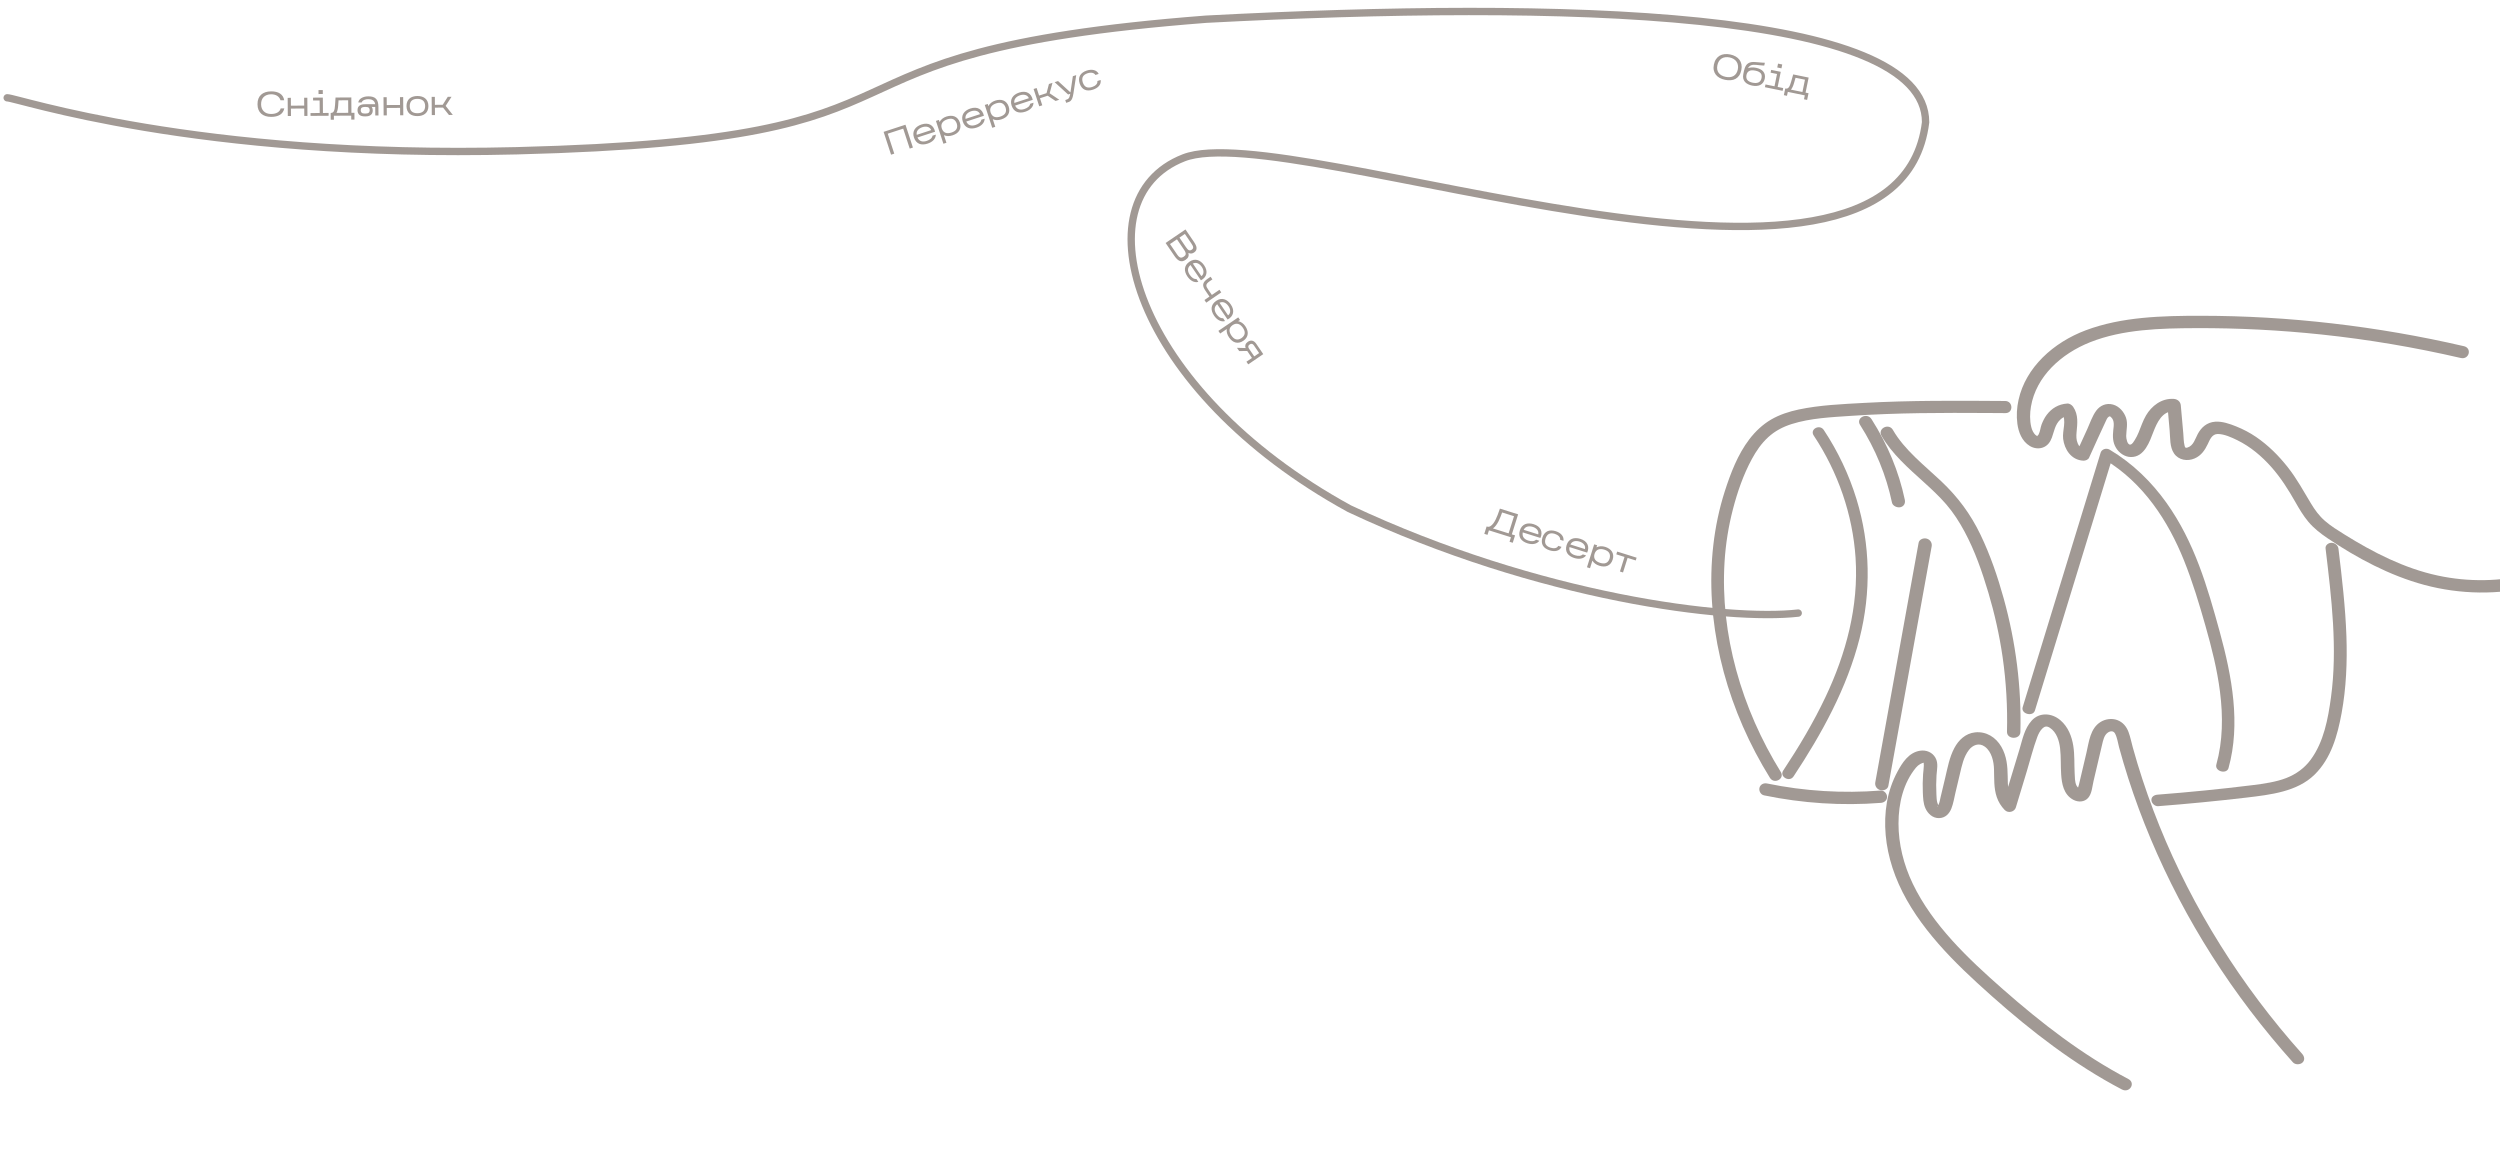 <svg width="348" height="162" viewBox="0 0 348 162" fill="none" xmlns="http://www.w3.org/2000/svg">
<path d="M342.973 48.188C336.933 46.787 330.827 45.732 324.694 45.023C318.56 44.314 312.513 43.961 306.434 43.956C300.97 43.951 295.351 44.094 290.334 45.977C285.848 47.663 281.972 51.137 280.979 55.671C280.742 56.748 280.669 57.88 280.819 58.993C280.97 60.106 281.422 61.408 282.568 62.092C283.111 62.415 283.766 62.504 284.34 62.305C285.02 62.072 285.392 61.538 285.619 60.922C285.95 60.023 286.049 59.103 286.8 58.405C287.072 58.151 287.421 57.933 287.826 57.903L286.998 57.449C287.738 58.54 287.041 59.932 287.19 61.097C287.368 62.522 288.285 64.044 290.008 64.127C290.305 64.141 290.677 63.982 290.795 63.725C291.561 62.052 292.297 60.363 293.091 58.702C293.196 58.48 293.316 58.138 293.546 58.003C293.689 57.916 293.733 57.959 293.853 58.067C294.383 58.542 294.228 59.305 294.166 59.886C294.08 60.739 294.072 61.564 294.559 62.359C294.983 63.049 295.756 63.609 296.618 63.62C298.535 63.65 299.254 61.395 299.769 60.074C300.232 58.893 300.989 57.14 302.669 57.254L301.7 56.367C301.805 57.566 301.913 58.767 302.018 59.966C302.106 60.959 302.01 62.212 302.621 63.112C303.268 64.069 304.507 64.245 305.496 63.814C306.419 63.411 306.919 62.654 307.319 61.821C307.598 61.244 307.892 60.413 308.711 60.412C309.607 60.412 310.64 60.888 311.434 61.277C313.285 62.187 314.837 63.513 316.166 65.007C317.495 66.502 318.555 68.191 319.521 69.896C320.061 70.847 320.614 71.788 321.334 72.645C322.093 73.543 323.026 74.271 324.017 74.937C328.094 77.681 332.648 80.121 337.453 81.415C342.492 82.77 347.832 82.829 352.733 81.6C353.87 81.316 353.33 79.636 352.188 79.922C348.062 80.958 343.615 81.043 339.323 80.114C334.654 79.105 330.376 76.907 326.37 74.412C325.425 73.823 324.468 73.237 323.636 72.512C322.804 71.788 322.222 70.97 321.686 70.08C320.652 68.366 319.72 66.635 318.457 65.035C317.195 63.435 315.755 61.991 314.035 60.817C313.178 60.234 312.263 59.755 311.293 59.364C310.38 58.995 309.345 58.632 308.361 58.7C307.191 58.784 306.416 59.5 305.924 60.418C305.576 61.068 305.34 62.035 304.504 62.296C304.373 62.337 304.272 62.348 304.228 62.311C304.138 62.237 304.109 62.109 304.086 62.003C303.952 61.468 303.965 60.895 303.916 60.351C303.798 59.039 303.684 57.724 303.566 56.412C303.524 55.93 303.125 55.562 302.597 55.526C300.866 55.409 299.483 56.534 298.726 57.827C298.286 58.576 298.026 59.409 297.695 60.202C297.54 60.572 297.364 60.934 297.148 61.27C297.024 61.462 296.819 61.844 296.551 61.887C296.116 61.958 295.96 60.999 295.966 60.693C295.979 59.834 296.232 58.981 295.931 58.12C295.658 57.342 295.012 56.559 294.129 56.315C293.17 56.051 292.319 56.463 291.803 57.158C291.24 57.912 290.938 58.879 290.551 59.723C290.082 60.746 289.612 61.772 289.147 62.797L289.933 62.395C289.622 62.38 289.395 62.115 289.23 61.745C289.002 61.229 289.011 60.701 289.058 60.174C289.169 58.97 289.346 57.75 288.583 56.627C288.414 56.379 288.081 56.146 287.755 56.172C286.528 56.262 285.6 56.833 284.914 57.733C284.601 58.142 284.381 58.6 284.195 59.072C284.025 59.517 283.998 60.054 283.776 60.474C283.718 60.578 283.649 60.633 283.572 60.689C283.615 60.659 283.741 60.789 283.529 60.674C283.639 60.733 283.409 60.598 283.468 60.64C283.07 60.374 282.85 59.857 282.752 59.441C282.528 58.52 282.554 57.506 282.708 56.601C283.423 52.4 286.907 49.239 290.964 47.629C295.503 45.83 300.722 45.696 305.698 45.676C311.508 45.653 317.34 45.95 323.155 46.564C329.661 47.252 336.137 48.349 342.537 49.832C343.713 50.103 344.149 48.456 342.966 48.183L342.973 48.188Z" fill="#A19994"/>
<path d="M320.475 146.715C316.22 141.96 312.407 136.882 309.079 131.562C305.75 126.242 302.903 120.687 300.594 114.966C299.441 112.106 298.419 109.208 297.533 106.284C297.309 105.54 297.094 104.795 296.887 104.048C296.69 103.34 296.554 102.606 296.295 101.908C296.021 101.165 295.523 100.522 294.704 100.225C293.945 99.952 293.058 100.096 292.424 100.483C290.945 101.376 290.782 103.29 290.433 104.781C290.227 105.661 290.022 106.542 289.813 107.417C289.718 107.829 289.618 108.24 289.523 108.652C289.477 108.845 289.434 109.038 289.388 109.23C289.339 109.433 289.216 109.696 289.225 109.903C289.229 110.021 289.243 109.922 289.374 109.867C289.533 109.797 289.508 109.953 289.428 109.825C289.36 109.711 289.126 109.519 289.039 109.329C288.802 108.818 288.82 108.165 288.792 107.631C288.725 106.361 288.804 105.085 288.601 103.813C288.398 102.541 287.899 101.183 286.801 100.251C285.561 99.195 283.853 99.155 282.82 100.298C281.786 101.441 281.535 102.914 281.122 104.277C280.604 105.983 280.089 107.691 279.572 109.393C279.319 110.232 279.065 111.074 278.808 111.912L280.36 111.576C279.454 110.626 279.489 109.233 279.472 108.089C279.45 106.662 279.35 105.277 278.589 103.953C277.827 102.629 276.488 101.786 274.944 101.944C273.583 102.081 272.624 103.043 272.055 104.109C271.358 105.409 271.104 106.877 270.766 108.297C270.555 109.183 270.343 110.072 270.132 110.957C270.055 111.283 270.009 111.641 269.87 111.949C269.859 111.978 269.767 112.136 269.768 112.13C269.616 112.519 269.688 112.171 269.707 112.187C269.684 112.17 269.918 112.185 269.899 112.198C269.847 112.233 269.674 111.757 269.655 111.667C269.571 111.319 269.573 110.952 269.55 110.602C269.5 109.705 269.507 108.809 269.564 107.916C269.615 107.12 269.848 106.258 269.42 105.49C268.993 104.721 268.135 104.368 267.279 104.499C265.68 104.744 264.783 106.201 264.129 107.413C263.413 108.74 262.922 110.178 262.661 111.661C262.137 114.663 262.463 117.808 263.431 120.793C265.451 127.014 270.227 132.235 275.192 136.79C280.632 141.78 286.458 146.562 292.95 150.322C293.746 150.782 294.55 151.227 295.366 151.653C296.439 152.215 297.336 150.758 296.263 150.197C289.839 146.83 284.148 142.4 278.794 137.692C273.909 133.399 269.015 128.75 266.26 123.02C264.981 120.362 264.268 117.475 264.271 114.633C264.275 111.791 264.953 108.974 266.706 106.848C266.871 106.65 267.077 106.473 267.308 106.346C267.4 106.293 267.493 106.249 267.595 106.217C267.603 106.215 267.826 106.167 267.756 106.183C267.875 106.159 267.838 106.227 267.815 106.196C267.748 106.107 267.803 106.482 267.799 106.541C267.791 106.96 267.723 107.372 267.692 107.788C267.635 108.624 267.622 109.466 267.659 110.311C267.693 111.048 267.705 111.826 268.025 112.529C268.344 113.232 269.009 113.897 269.904 113.882C270.8 113.868 271.348 113.259 271.63 112.551C271.911 111.844 272.029 111.063 272.201 110.326C272.405 109.467 272.609 108.607 272.814 107.748C273.093 106.57 273.327 105.372 274.071 104.397C274.568 103.746 275.454 103.318 276.291 103.935C277.253 104.638 277.535 106.028 277.565 107.061C277.609 108.36 277.518 109.696 277.957 110.974C278.183 111.633 278.548 112.222 279.05 112.746C279.553 113.27 280.427 112.995 280.602 112.41C281.11 110.73 281.62 109.053 282.128 107.372C282.608 105.78 283.014 104.145 283.591 102.586C283.74 102.182 283.98 101.707 284.291 101.411C284.575 101.143 284.863 101.007 285.322 101.296C286.304 101.921 286.65 103.168 286.764 104.165C286.906 105.385 286.831 106.602 286.915 107.82C287 109.038 287.229 110.597 288.6 111.329C289.319 111.711 290.163 111.64 290.666 111.071C291.195 110.475 291.243 109.481 291.418 108.733C291.816 107.04 292.203 105.344 292.613 103.65C292.749 103.083 292.886 102.332 293.42 101.971C293.77 101.732 294.197 101.708 294.413 102.107C294.723 102.68 294.808 103.404 294.972 104.015C295.169 104.737 295.374 105.462 295.588 106.182C296.437 109.043 297.413 111.876 298.521 114.67C300.75 120.309 303.486 125.812 306.69 131.087C309.893 136.365 313.575 141.407 317.67 146.161C318.163 146.735 318.666 147.305 319.172 147.873C319.504 148.244 320.166 148.214 320.492 147.919C320.87 147.577 320.791 147.071 320.459 146.7L320.475 146.715Z" fill="#A19994"/>
<path d="M245.542 110.712C250.909 111.822 256.4 112.184 261.83 111.759C262.296 111.721 262.689 111.395 262.68 110.904C262.671 110.471 262.267 110.009 261.799 110.043C256.523 110.457 251.186 110.138 245.972 109.06C245.512 108.965 245.042 109.185 244.92 109.653C244.81 110.076 245.083 110.614 245.542 110.709L245.542 110.712Z" fill="#A19994"/>
<path d="M300.415 112.221C304.508 111.902 308.586 111.508 312.644 111.032C316.111 110.623 319.774 110.193 322.178 107.84C324.515 105.554 325.388 102.326 325.953 99.262C326.593 95.763 326.744 92.168 326.622 88.57C326.48 84.514 326.003 80.447 325.516 76.391C325.464 75.956 325.082 75.575 324.576 75.557C324.115 75.541 323.667 75.894 323.718 76.331C324.543 83.244 325.406 90.272 324.47 97.084C324.063 100.063 323.476 103.269 321.648 105.751C320.806 106.894 319.65 107.757 318.238 108.306C316.826 108.855 315.099 109.1 313.49 109.3C309.128 109.843 304.74 110.273 300.334 110.616C299.855 110.652 299.452 110.918 299.475 111.39C299.493 111.783 299.933 112.258 300.415 112.224L300.415 112.221Z" fill="#A19994"/>
<path d="M310.215 106.894C311.908 100.781 310.711 94.225 308.992 87.964C307.272 81.704 305.483 75.471 301.563 69.979C299.507 67.101 296.881 64.507 293.671 62.597C293.165 62.297 292.546 62.556 292.409 63.011C289.593 72.204 286.777 81.397 283.96 90.592C283.16 93.204 282.36 95.816 281.559 98.429C281.271 99.367 282.976 99.834 283.263 98.899C286.079 89.706 288.895 80.514 291.712 71.318C292.512 68.706 293.313 66.094 294.113 63.481L292.851 63.895C298.42 67.209 301.835 72.609 304.005 77.995C305.211 80.993 306.129 84.06 307.001 87.124C307.872 90.188 308.633 93.215 309.023 96.292C309.459 99.723 309.42 103.158 308.515 106.424C308.254 107.371 309.958 107.841 310.218 106.894L310.215 106.894Z" fill="#A19994"/>
<path d="M281.239 101.895C281.399 95.696 280.612 89.426 278.918 83.316C278.083 80.3 277.062 77.292 275.679 74.418C274.297 71.544 272.533 69.177 270.204 66.975C267.875 64.774 265.115 62.655 263.493 59.846C262.914 58.841 261.327 59.655 261.903 60.659C263.355 63.177 265.636 65.16 267.827 67.143C268.901 68.118 269.967 69.112 270.911 70.2C271.92 71.366 272.75 72.666 273.461 73.99C274.921 76.702 275.922 79.622 276.784 82.508C277.645 85.394 278.333 88.468 278.767 91.487C279.26 94.936 279.46 98.403 279.373 101.85C279.342 102.956 281.213 102.998 281.239 101.895Z" fill="#A19994"/>
<path d="M279.105 55.818C272.54 55.771 265.969 55.723 259.431 56.087C256.417 56.254 253.314 56.383 250.378 57.003C249.038 57.288 247.707 57.721 246.54 58.401C245.373 59.081 244.345 60.05 243.513 61.139C241.894 63.258 240.903 65.865 240.095 68.374C239.313 70.813 238.788 73.327 238.495 75.88C237.894 81.101 238.272 86.421 239.462 91.621C240.652 96.821 242.651 101.837 245.332 106.526C245.668 107.113 246.015 107.692 246.372 108.271C246.963 109.224 248.477 108.413 247.886 107.457C245.135 103.013 243.035 98.241 241.683 93.285C240.334 88.344 239.745 83.24 240.059 78.201C240.212 75.731 240.601 73.288 241.219 70.901C241.837 68.513 242.669 66.092 243.858 63.9C244.461 62.786 245.18 61.732 246.128 60.862C247.075 59.993 248.174 59.419 249.39 59.031C252.026 58.195 254.928 58.074 257.7 57.885C264.031 57.457 270.403 57.45 276.767 57.49C277.564 57.495 278.357 57.501 279.155 57.506C280.29 57.513 280.248 55.824 279.106 55.815L279.105 55.818Z" fill="#A19994"/>
<path d="M249.65 108.098C253.585 102.145 257.107 95.777 258.863 88.819C260.461 82.497 260.378 75.833 258.422 69.467C257.388 66.094 255.852 62.841 253.872 59.856C253.294 58.986 251.885 59.748 252.466 60.622C255.867 65.743 257.895 71.65 258.294 77.635C258.745 84.414 256.966 91.001 254.108 97.03C252.421 100.592 250.394 103.981 248.22 107.267C247.662 108.114 249.091 108.935 249.647 108.095L249.65 108.098Z" fill="#A19994"/>
<path d="M258.925 59.152C261.077 62.528 262.568 66.182 263.364 69.965C263.462 70.427 264.083 70.704 264.529 70.605C265.051 70.487 265.248 70.029 265.15 69.567C264.327 65.649 262.744 61.839 260.514 58.343C259.886 57.36 258.3 58.17 258.924 59.156L258.925 59.152Z" fill="#A19994"/>
<path d="M267.072 75.549C265.507 84.21 263.939 92.871 262.374 101.532L261.039 108.906C260.956 109.361 261.217 109.839 261.733 109.982C262.198 110.11 262.773 109.862 262.856 109.408C264.421 100.746 265.989 92.086 267.554 83.424L268.889 76.05C268.972 75.596 268.711 75.117 268.195 74.975C267.73 74.846 267.155 75.094 267.072 75.549Z" fill="#A19994"/>
<path d="M1 13.614C2.411 13.614 27.093 22.116 71.933 20.986C136.347 19.363 107.139 7.366 167.902 2.672C217.451 0.065 268.043 1.268 268.043 17.015C264.018 49.661 179.614 16.17 164.772 21.97C149.931 27.77 157.731 54.308 187.822 70.803C214.321 83.255 240.501 86.45 250.31 85.341" stroke="#A19994" stroke-width="1.024" stroke-linecap="round"/>
<path d="M39.577 15.089C39.487 15.491 39.285 15.788 38.971 15.982C38.657 16.172 38.253 16.268 37.76 16.271C37.461 16.273 37.193 16.235 36.957 16.157C36.721 16.079 36.521 15.967 36.357 15.822C36.194 15.673 36.069 15.493 35.981 15.28C35.894 15.067 35.849 14.827 35.847 14.559L35.847 14.473C35.845 14.197 35.886 13.949 35.971 13.732C36.056 13.515 36.179 13.333 36.34 13.185C36.502 13.035 36.7 12.92 36.935 12.842C37.17 12.761 37.437 12.72 37.737 12.718C37.991 12.716 38.222 12.74 38.43 12.79C38.64 12.839 38.822 12.916 38.976 13.02C39.132 13.121 39.261 13.249 39.36 13.404C39.46 13.56 39.526 13.742 39.56 13.952L39.044 13.956C39.011 13.832 38.956 13.719 38.879 13.618C38.805 13.513 38.712 13.425 38.6 13.352C38.492 13.276 38.364 13.22 38.217 13.183C38.074 13.142 37.914 13.123 37.739 13.124C37.507 13.125 37.303 13.162 37.129 13.233C36.954 13.301 36.808 13.396 36.691 13.517C36.574 13.639 36.486 13.786 36.426 13.959C36.37 14.128 36.343 14.314 36.344 14.518C36.345 14.712 36.375 14.892 36.434 15.057C36.495 15.222 36.585 15.365 36.704 15.485C36.822 15.605 36.969 15.7 37.145 15.769C37.321 15.835 37.525 15.867 37.757 15.865C38.111 15.863 38.402 15.794 38.63 15.659C38.861 15.521 39.008 15.332 39.071 15.092L39.577 15.089ZM40.498 15.117L40.505 16.148L40.061 16.151L40.044 13.62L40.488 13.617L40.495 14.71L42.344 14.698L42.337 13.609L42.781 13.602L42.797 16.133L42.358 16.136L42.351 15.104L40.498 15.117ZM44.932 12.537L44.936 13.086L44.339 13.09L44.335 12.541L44.932 12.537ZM45.742 15.722L45.744 16.114L43.227 16.13L43.224 15.739L44.504 15.73L44.493 13.982L43.581 13.988L43.578 13.592L44.939 13.583L44.953 15.727L45.742 15.722ZM46.475 16.109L46.479 16.668L46.035 16.671L46.029 15.72L46.072 15.72C46.167 15.716 46.248 15.695 46.315 15.656C46.382 15.615 46.437 15.549 46.481 15.46C46.525 15.37 46.559 15.254 46.584 15.11C46.608 14.963 46.628 14.785 46.642 14.575L46.707 13.576L48.904 13.562L48.919 15.701L49.339 15.699L49.34 16.649L48.896 16.652L48.892 16.098L46.475 16.109ZM47.073 14.725C47.041 15.161 46.964 15.491 46.841 15.715L48.474 15.704L48.463 13.956L47.125 13.965L47.073 14.725ZM51.887 15.367C51.886 15.637 51.803 15.843 51.638 15.985C51.476 16.126 51.24 16.197 50.928 16.199L50.765 16.201C50.453 16.203 50.211 16.134 50.038 15.995C49.865 15.853 49.774 15.637 49.766 15.347C49.764 15.064 49.85 14.855 50.025 14.72C50.199 14.582 50.442 14.512 50.754 14.51L52.221 14.5C52.204 14.36 52.163 14.246 52.099 14.157C52.035 14.065 51.959 13.994 51.873 13.943C51.787 13.89 51.692 13.854 51.59 13.835C51.492 13.814 51.399 13.803 51.313 13.804L51.265 13.804C51.179 13.805 51.09 13.812 50.998 13.825C50.906 13.838 50.817 13.863 50.731 13.898C50.645 13.931 50.568 13.976 50.498 14.034C50.428 14.091 50.376 14.167 50.342 14.259L49.874 14.262C49.889 14.138 49.932 14.025 50.005 13.922C50.081 13.82 50.179 13.732 50.3 13.658C50.423 13.58 50.565 13.521 50.724 13.478C50.886 13.436 51.057 13.414 51.239 13.413L51.277 13.412C51.526 13.411 51.737 13.438 51.913 13.494C52.089 13.55 52.232 13.637 52.344 13.754C52.457 13.871 52.539 14.02 52.591 14.201C52.643 14.383 52.672 14.597 52.676 14.846L52.684 16.069L52.24 16.071L52.233 14.882L51.74 14.88C51.837 15.011 51.886 15.172 51.887 15.367ZM50.21 15.344C50.214 15.497 50.26 15.613 50.346 15.692C50.433 15.768 50.572 15.805 50.763 15.804L50.925 15.803C51.11 15.802 51.245 15.763 51.33 15.686C51.416 15.609 51.461 15.492 51.467 15.336C51.459 15.18 51.414 15.066 51.331 14.993C51.247 14.92 51.11 14.885 50.919 14.886L50.757 14.887C50.566 14.888 50.427 14.926 50.342 14.999C50.256 15.073 50.212 15.188 50.21 15.344ZM53.838 15.029L53.845 16.061L53.401 16.064L53.384 13.532L53.829 13.529L53.836 14.623L55.684 14.611L55.677 13.522L56.121 13.514L56.138 16.046L55.698 16.049L55.692 15.017L53.838 15.029ZM59.635 14.767C59.633 14.999 59.595 15.203 59.52 15.379C59.447 15.551 59.343 15.695 59.207 15.811C59.074 15.926 58.914 16.013 58.726 16.072C58.542 16.131 58.337 16.16 58.111 16.162C57.882 16.163 57.674 16.136 57.489 16.08C57.304 16.027 57.145 15.944 57.01 15.83C56.879 15.716 56.776 15.572 56.702 15.397C56.627 15.223 56.588 15.018 56.583 14.782C56.581 14.546 56.617 14.341 56.689 14.165C56.761 13.986 56.862 13.839 56.992 13.724C57.124 13.605 57.283 13.516 57.467 13.458C57.655 13.396 57.862 13.364 58.088 13.363C58.317 13.361 58.526 13.389 58.714 13.445C58.902 13.501 59.064 13.588 59.198 13.704C59.336 13.818 59.442 13.964 59.516 14.142C59.594 14.32 59.633 14.528 59.635 14.767ZM57.036 14.769C57.045 15.113 57.141 15.366 57.323 15.527C57.509 15.685 57.771 15.763 58.108 15.761C58.446 15.758 58.708 15.677 58.895 15.517C59.082 15.356 59.177 15.102 59.181 14.755C59.172 14.408 59.072 14.156 58.88 13.998C58.688 13.837 58.423 13.757 58.086 13.759C57.748 13.762 57.489 13.845 57.309 14.008C57.131 14.168 57.041 14.422 57.036 14.769ZM60.541 14.985L60.548 16.017L60.104 16.02L60.087 13.488L60.531 13.486L60.539 14.594L61.628 14.586L62.332 13.474L62.853 13.47L62.035 14.737L63.036 16.001L62.492 16.004L61.673 14.978L60.541 14.985Z" fill="#A19994"/>
<path d="M123.574 18.609L124.481 21.388L124.036 21.533L122.998 18.355L126.04 17.361L127.078 20.54L126.633 20.685L125.726 17.906L123.574 18.609ZM130.267 18.739C130.264 18.884 130.235 19.021 130.18 19.15C130.125 19.278 130.046 19.396 129.944 19.503C129.844 19.609 129.724 19.704 129.584 19.787C129.443 19.869 129.29 19.938 129.123 19.992C128.905 20.064 128.698 20.101 128.502 20.105C128.307 20.112 128.126 20.082 127.96 20.015C127.797 19.948 127.653 19.843 127.526 19.7C127.402 19.556 127.301 19.373 127.225 19.15C127.152 18.926 127.125 18.719 127.143 18.529C127.163 18.334 127.221 18.162 127.315 18.01C127.412 17.855 127.542 17.72 127.706 17.606C127.869 17.489 128.058 17.396 128.272 17.326C128.521 17.245 128.748 17.209 128.956 17.218C129.166 17.226 129.352 17.276 129.512 17.368C129.675 17.456 129.812 17.582 129.922 17.747C130.033 17.911 130.113 18.108 130.161 18.337L127.709 19.138C127.832 19.402 128.003 19.573 128.222 19.648C128.444 19.723 128.704 19.712 129 19.615C129.218 19.544 129.4 19.448 129.544 19.327C129.688 19.203 129.776 19.056 129.807 18.885L130.267 18.739ZM128.405 17.7C128.126 17.791 127.913 17.927 127.765 18.11C127.619 18.288 127.565 18.508 127.604 18.77L129.62 18.112C129.579 17.998 129.517 17.904 129.432 17.831C129.351 17.757 129.257 17.704 129.149 17.672C129.041 17.637 128.922 17.623 128.793 17.628C128.664 17.633 128.535 17.657 128.405 17.7ZM132.606 18.835C132.392 18.908 132.181 18.943 131.972 18.941C131.767 18.938 131.576 18.896 131.399 18.817L131.744 19.875L131.321 20.008L130.283 16.83L130.705 16.692L130.778 16.994C130.872 16.82 130.999 16.666 131.16 16.533C131.324 16.399 131.517 16.296 131.738 16.224C131.944 16.157 132.143 16.122 132.337 16.119C132.529 16.113 132.706 16.142 132.868 16.206C133.032 16.27 133.178 16.372 133.304 16.511C133.432 16.647 133.534 16.825 133.609 17.045C133.683 17.272 133.711 17.48 133.693 17.671C133.674 17.861 133.62 18.031 133.528 18.182C133.436 18.332 133.311 18.462 133.153 18.571C132.994 18.679 132.812 18.767 132.606 18.835ZM131.098 17.88C131.155 18.046 131.229 18.177 131.318 18.276C131.41 18.373 131.513 18.443 131.627 18.486C131.745 18.528 131.873 18.545 132.011 18.537C132.152 18.527 132.3 18.497 132.454 18.447C132.605 18.398 132.738 18.336 132.851 18.262C132.967 18.187 133.057 18.099 133.121 17.998C133.188 17.896 133.227 17.779 133.238 17.648C133.252 17.516 133.233 17.367 133.182 17.199C133.125 17.034 133.051 16.902 132.962 16.804C132.875 16.701 132.776 16.628 132.665 16.584C132.552 16.537 132.428 16.517 132.293 16.525C132.158 16.532 132.015 16.56 131.864 16.61C131.709 16.66 131.573 16.725 131.455 16.804C131.339 16.878 131.244 16.97 131.172 17.077C131.102 17.18 131.059 17.3 131.043 17.436C131.029 17.567 131.048 17.716 131.098 17.88ZM137.064 16.519C137.061 16.664 137.032 16.801 136.977 16.929C136.922 17.058 136.843 17.176 136.741 17.283C136.642 17.389 136.522 17.483 136.381 17.566C136.241 17.649 136.087 17.718 135.921 17.772C135.703 17.843 135.496 17.881 135.299 17.884C135.104 17.891 134.923 17.862 134.758 17.795C134.595 17.728 134.45 17.623 134.323 17.48C134.199 17.336 134.099 17.153 134.023 16.93C133.949 16.706 133.922 16.499 133.94 16.308C133.961 16.114 134.018 15.941 134.113 15.79C134.209 15.634 134.339 15.5 134.503 15.386C134.666 15.269 134.855 15.175 135.07 15.105C135.318 15.024 135.546 14.988 135.753 14.998C135.964 15.006 136.149 15.056 136.31 15.148C136.472 15.235 136.609 15.361 136.72 15.526C136.83 15.691 136.91 15.888 136.958 16.117L134.506 16.918C134.629 17.182 134.8 17.352 135.02 17.428C135.242 17.503 135.501 17.492 135.798 17.395C136.016 17.324 136.197 17.228 136.342 17.107C136.485 16.983 136.573 16.835 136.604 16.664L137.064 16.519ZM135.202 15.479C134.923 15.57 134.71 15.707 134.562 15.889C134.416 16.068 134.362 16.288 134.401 16.55L136.417 15.891C136.376 15.777 136.314 15.684 136.23 15.611C136.149 15.537 136.054 15.484 135.947 15.452C135.838 15.417 135.719 15.402 135.591 15.408C135.462 15.413 135.332 15.437 135.202 15.479ZM139.403 16.614C139.189 16.688 138.978 16.723 138.769 16.721C138.564 16.718 138.373 16.676 138.196 16.596L138.542 17.654L138.118 17.788L137.08 14.61L137.502 14.472L137.576 14.774C137.669 14.599 137.797 14.446 137.958 14.313C138.122 14.179 138.314 14.076 138.535 14.004C138.741 13.936 138.94 13.901 139.134 13.898C139.326 13.892 139.503 13.922 139.665 13.986C139.83 14.05 139.975 14.151 140.101 14.291C140.229 14.427 140.331 14.604 140.406 14.824C140.48 15.051 140.508 15.26 140.49 15.45C140.472 15.64 140.417 15.811 140.325 15.961C140.234 16.112 140.109 16.241 139.95 16.35C139.791 16.459 139.609 16.547 139.403 16.614ZM137.895 15.66C137.953 15.825 138.026 15.957 138.115 16.055C138.207 16.152 138.31 16.223 138.425 16.265C138.542 16.308 138.67 16.324 138.808 16.316C138.949 16.307 139.097 16.277 139.251 16.227C139.403 16.177 139.535 16.116 139.648 16.042C139.764 15.967 139.855 15.879 139.919 15.778C139.986 15.675 140.025 15.559 140.035 15.428C140.049 15.296 140.031 15.146 139.979 14.979C139.922 14.813 139.849 14.681 139.76 14.583C139.673 14.481 139.573 14.408 139.462 14.364C139.349 14.317 139.226 14.297 139.091 14.304C138.956 14.312 138.812 14.34 138.661 14.389C138.507 14.44 138.37 14.505 138.252 14.583C138.136 14.658 138.042 14.749 137.97 14.857C137.899 14.96 137.856 15.079 137.84 15.215C137.827 15.347 137.845 15.495 137.895 15.66ZM143.861 14.299C143.859 14.444 143.83 14.58 143.774 14.709C143.719 14.838 143.64 14.955 143.538 15.062C143.439 15.169 143.319 15.263 143.178 15.346C143.038 15.429 142.885 15.497 142.718 15.552C142.5 15.623 142.293 15.66 142.097 15.664C141.901 15.671 141.721 15.641 141.555 15.575C141.392 15.507 141.247 15.402 141.12 15.259C140.996 15.116 140.896 14.932 140.82 14.709C140.747 14.485 140.719 14.278 140.738 14.088C140.758 13.894 140.815 13.721 140.91 13.569C141.006 13.414 141.137 13.279 141.3 13.165C141.463 13.049 141.652 12.955 141.867 12.885C142.115 12.804 142.343 12.768 142.55 12.777C142.761 12.786 142.946 12.835 143.107 12.927C143.27 13.015 143.406 13.141 143.517 13.306C143.628 13.47 143.707 13.667 143.755 13.896L141.303 14.697C141.427 14.962 141.598 15.132 141.817 15.208C142.039 15.283 142.298 15.272 142.595 15.175C142.813 15.104 142.994 15.007 143.139 14.886C143.283 14.762 143.37 14.615 143.401 14.444L143.861 14.299ZM141.999 13.259C141.721 13.35 141.507 13.486 141.359 13.669C141.213 13.847 141.16 14.067 141.198 14.329L143.214 13.671C143.174 13.557 143.111 13.463 143.027 13.39C142.946 13.316 142.852 13.263 142.744 13.232C142.636 13.197 142.517 13.182 142.388 13.187C142.259 13.192 142.129 13.216 141.999 13.259ZM144.765 13.677L145.085 14.658L144.663 14.796L143.877 12.389L144.299 12.251L144.643 13.305L145.679 12.966L146.011 11.692L146.506 11.53L146.112 12.986L147.451 13.885L146.933 14.054L145.841 13.325L144.765 13.677ZM149.42 13.021C149.376 13.296 149.324 13.511 149.264 13.665C149.204 13.818 149.134 13.935 149.056 14.014C148.979 14.096 148.891 14.153 148.791 14.186C148.692 14.222 148.579 14.26 148.452 14.302L148.411 14.315L148.285 13.929C148.397 13.892 148.49 13.859 148.564 13.828C148.637 13.797 148.697 13.756 148.744 13.704C148.794 13.651 148.835 13.578 148.869 13.487C148.903 13.396 148.936 13.271 148.968 13.113L148.976 13.06L148.685 13.155L146.803 11.438L147.28 11.283C147.576 11.554 147.846 11.801 148.09 12.023C148.194 12.116 148.296 12.21 148.397 12.304C148.498 12.396 148.591 12.481 148.677 12.56C148.762 12.636 148.834 12.701 148.892 12.756C148.949 12.808 148.987 12.842 149.006 12.859L149.341 10.609L149.809 10.457L149.42 13.021ZM153.207 11.13C153.235 11.289 153.228 11.438 153.187 11.579C153.148 11.716 153.081 11.842 152.984 11.957C152.891 12.071 152.773 12.171 152.63 12.258C152.489 12.348 152.329 12.422 152.15 12.48C151.932 12.552 151.727 12.589 151.533 12.591C151.344 12.596 151.169 12.565 151.01 12.496C150.85 12.428 150.71 12.321 150.589 12.177C150.468 12.032 150.369 11.848 150.293 11.625C150.22 11.401 150.189 11.195 150.202 11.007C150.213 10.815 150.261 10.645 150.347 10.497C150.434 10.344 150.557 10.212 150.714 10.1C150.871 9.985 151.057 9.893 151.272 9.823C151.451 9.764 151.624 9.73 151.791 9.719C151.961 9.707 152.119 9.719 152.265 9.755C152.411 9.791 152.542 9.854 152.658 9.943C152.773 10.029 152.866 10.145 152.937 10.289L152.483 10.437C152.436 10.355 152.374 10.29 152.298 10.241C152.225 10.191 152.14 10.157 152.043 10.139C151.95 10.119 151.846 10.114 151.732 10.125C151.622 10.134 151.507 10.158 151.389 10.197C151.069 10.304 150.853 10.462 150.74 10.67C150.627 10.878 150.621 11.148 150.723 11.479C150.836 11.804 151.001 12.017 151.217 12.117C151.437 12.216 151.708 12.213 152.029 12.108C152.268 12.03 152.455 11.92 152.589 11.779C152.724 11.638 152.78 11.471 152.757 11.277L153.207 11.13Z" fill="#A19994"/>
<path d="M242.393 9.755C242.331 10.058 242.231 10.311 242.092 10.513C241.954 10.712 241.786 10.866 241.588 10.976C241.39 11.085 241.168 11.148 240.92 11.166C240.672 11.187 240.408 11.168 240.127 11.111C239.846 11.053 239.596 10.965 239.377 10.845C239.158 10.723 238.979 10.572 238.84 10.394C238.702 10.213 238.608 10.006 238.558 9.771C238.509 9.534 238.514 9.27 238.574 8.98C238.634 8.683 238.734 8.434 238.873 8.232C239.012 8.026 239.182 7.866 239.381 7.75C239.58 7.635 239.804 7.564 240.053 7.537C240.302 7.51 240.568 7.525 240.848 7.582C241.129 7.64 241.379 7.731 241.597 7.857C241.815 7.983 241.993 8.138 242.13 8.322C242.268 8.506 242.361 8.719 242.41 8.959C242.458 9.2 242.453 9.465 242.393 9.755ZM239.058 9.089C239.014 9.304 239.008 9.501 239.04 9.68C239.075 9.856 239.143 10.012 239.241 10.15C239.344 10.284 239.476 10.399 239.639 10.494C239.805 10.587 239.996 10.655 240.211 10.699C240.427 10.743 240.627 10.755 240.813 10.734C241.003 10.714 241.169 10.662 241.313 10.578C241.461 10.491 241.584 10.373 241.683 10.225C241.785 10.073 241.859 9.888 241.904 9.67C241.948 9.455 241.953 9.256 241.918 9.073C241.888 8.888 241.822 8.724 241.722 8.58C241.625 8.433 241.494 8.311 241.329 8.212C241.168 8.111 240.979 8.038 240.764 7.994C240.549 7.95 240.346 7.941 240.155 7.967C239.969 7.991 239.801 8.049 239.652 8.142C239.506 8.233 239.382 8.357 239.278 8.514C239.178 8.672 239.104 8.864 239.058 9.089ZM245.65 10.972C245.605 11.177 245.529 11.35 245.422 11.491C245.318 11.632 245.19 11.743 245.037 11.822C244.885 11.898 244.712 11.944 244.517 11.959C244.325 11.975 244.118 11.961 243.897 11.915C243.688 11.873 243.496 11.808 243.323 11.72C243.151 11.636 243.009 11.529 242.896 11.399C242.783 11.265 242.705 11.11 242.66 10.931C242.619 10.751 242.621 10.546 242.668 10.319C242.698 10.172 242.728 10.025 242.758 9.879C242.791 9.733 242.831 9.595 242.877 9.464C242.927 9.332 242.987 9.209 243.059 9.097C243.134 8.985 243.228 8.893 243.34 8.818C243.457 8.741 243.596 8.687 243.759 8.655C243.925 8.621 244.121 8.615 244.347 8.639C244.755 8.68 245.074 8.706 245.306 8.718C245.542 8.727 245.662 8.732 245.669 8.733L245.585 9.121C245.539 9.121 245.468 9.12 245.371 9.116C245.287 9.112 245.171 9.103 245.021 9.088C244.874 9.075 244.681 9.055 244.443 9.029C244.154 8.996 243.917 9.019 243.732 9.098C243.55 9.178 243.415 9.31 243.329 9.493C243.482 9.43 243.651 9.395 243.838 9.388C244.029 9.378 244.23 9.395 244.442 9.438C244.664 9.483 244.86 9.549 245.031 9.636C245.202 9.72 245.34 9.826 245.443 9.955C245.551 10.081 245.623 10.229 245.66 10.399C245.697 10.566 245.694 10.757 245.65 10.972ZM243.107 10.438C243.051 10.742 243.098 10.98 243.248 11.154C243.402 11.325 243.644 11.444 243.974 11.512C244.302 11.579 244.571 11.566 244.782 11.472C244.997 11.376 245.138 11.176 245.207 10.872C245.266 10.565 245.221 10.334 245.071 10.176C244.922 10.016 244.684 9.902 244.356 9.835C244.194 9.802 244.043 9.786 243.903 9.786C243.766 9.787 243.644 9.811 243.537 9.858C243.43 9.904 243.34 9.975 243.265 10.07C243.194 10.163 243.141 10.285 243.107 10.438ZM248.089 8.974L247.979 9.513L247.394 9.393L247.504 8.855L248.089 8.974ZM248.222 12.258L248.144 12.642L245.678 12.138L245.756 11.754L247.01 12.011L247.36 10.298L246.467 10.115L246.546 9.727L247.88 9.999L247.45 12.101L248.222 12.258ZM248.861 12.789L248.749 13.336L248.314 13.247L248.504 12.316L248.546 12.325C248.64 12.341 248.724 12.336 248.797 12.312C248.871 12.285 248.939 12.232 249 12.154C249.062 12.076 249.119 11.969 249.173 11.834C249.227 11.695 249.283 11.524 249.341 11.322L249.611 10.358L251.764 10.798L251.335 12.895L251.747 12.979L251.552 13.909L251.117 13.82L251.228 13.277L248.861 12.789ZM249.731 11.558C249.61 11.978 249.466 12.285 249.299 12.479L250.9 12.806L251.25 11.093L249.94 10.825L249.731 11.558Z" fill="#A19994"/>
<path d="M165.031 36.171C164.744 36.366 164.476 36.416 164.226 36.321C163.98 36.226 163.739 36.005 163.503 35.657L162.253 33.821L165.018 31.94L166.192 33.665C166.298 33.821 166.382 33.967 166.445 34.105C166.513 34.244 166.551 34.376 166.559 34.502C166.57 34.625 166.548 34.74 166.493 34.847C166.443 34.954 166.351 35.054 166.217 35.145C166.074 35.242 165.937 35.291 165.803 35.293C165.673 35.294 165.547 35.265 165.428 35.208C165.478 35.401 165.475 35.575 165.418 35.729C165.366 35.884 165.237 36.031 165.031 36.171ZM164.179 33.076L165.066 34.38C165.143 34.493 165.215 34.587 165.281 34.661C165.347 34.736 165.411 34.788 165.474 34.818C165.539 34.851 165.604 34.862 165.671 34.852C165.741 34.843 165.816 34.811 165.895 34.757C165.974 34.703 166.027 34.646 166.055 34.585C166.087 34.524 166.096 34.459 166.082 34.387C166.073 34.316 166.044 34.238 165.996 34.151C165.949 34.064 165.888 33.966 165.815 33.858L164.933 32.563L164.179 33.076ZM162.864 33.971L163.85 35.42C163.942 35.555 164.027 35.657 164.105 35.727C164.186 35.795 164.263 35.837 164.335 35.853C164.412 35.87 164.487 35.866 164.558 35.84C164.631 35.818 164.704 35.781 164.778 35.731C164.854 35.679 164.916 35.625 164.963 35.57C165.011 35.515 165.039 35.449 165.049 35.373C165.059 35.297 165.045 35.209 165.007 35.107C164.97 35.009 164.905 34.89 164.81 34.75L163.832 33.313L162.864 33.971ZM166.812 39.237C166.671 39.274 166.532 39.285 166.393 39.267C166.254 39.25 166.119 39.207 165.988 39.139C165.858 39.073 165.734 38.984 165.616 38.872C165.497 38.76 165.389 38.632 165.29 38.487C165.161 38.297 165.067 38.109 165.009 37.921C164.948 37.736 164.927 37.554 164.944 37.376C164.964 37.201 165.025 37.033 165.126 36.871C165.23 36.712 165.378 36.565 165.571 36.429C165.766 36.297 165.957 36.213 166.145 36.178C166.337 36.143 166.519 36.15 166.691 36.199C166.867 36.248 167.033 36.336 167.188 36.462C167.345 36.586 167.488 36.741 167.615 36.928C167.762 37.144 167.86 37.353 167.908 37.554C167.959 37.759 167.962 37.951 167.919 38.131C167.88 38.311 167.797 38.478 167.67 38.63C167.542 38.782 167.375 38.913 167.169 39.023L165.717 36.89C165.498 37.082 165.382 37.294 165.37 37.526C165.36 37.76 165.442 38.006 165.618 38.264C165.747 38.453 165.89 38.601 166.046 38.706C166.205 38.81 166.371 38.853 166.544 38.835L166.812 39.237ZM167.293 37.159C167.128 36.917 166.937 36.75 166.721 36.658C166.509 36.568 166.282 36.577 166.041 36.687L167.235 38.441C167.333 38.37 167.405 38.284 167.452 38.183C167.501 38.084 167.525 37.979 167.526 37.867C167.529 37.753 167.51 37.635 167.469 37.512C167.429 37.39 167.37 37.272 167.293 37.159ZM169.999 40.703L167.909 42.131L167.659 41.764L168.355 41.285L167.786 40.447C167.676 40.287 167.594 40.135 167.539 39.991C167.485 39.85 167.468 39.714 167.486 39.583C167.504 39.451 167.562 39.321 167.66 39.193C167.759 39.067 167.905 38.939 168.097 38.808L168.516 38.523L168.766 38.891L168.359 39.167C168.201 39.275 168.088 39.375 168.02 39.467C167.955 39.558 167.921 39.648 167.921 39.737C167.921 39.829 167.948 39.922 168.001 40.017C168.054 40.112 168.12 40.218 168.199 40.334L168.691 41.056L169.749 40.336L169.999 40.703ZM170.525 44.694C170.385 44.731 170.245 44.741 170.107 44.724C169.968 44.707 169.833 44.664 169.701 44.595C169.572 44.529 169.448 44.441 169.329 44.329C169.211 44.217 169.102 44.088 169.004 43.944C168.875 43.754 168.781 43.566 168.723 43.378C168.662 43.192 168.64 43.01 168.658 42.833C168.677 42.658 168.738 42.489 168.84 42.328C168.943 42.168 169.092 42.021 169.285 41.886C169.479 41.754 169.671 41.669 169.859 41.634C170.051 41.6 170.233 41.607 170.405 41.656C170.581 41.705 170.746 41.793 170.901 41.918C171.059 42.042 171.201 42.198 171.328 42.385C171.475 42.6 171.573 42.809 171.622 43.011C171.672 43.215 171.676 43.408 171.633 43.587C171.594 43.768 171.51 43.934 171.383 44.087C171.255 44.239 171.088 44.37 170.882 44.479L169.431 42.347C169.211 42.539 169.095 42.751 169.083 42.982C169.073 43.216 169.156 43.462 169.331 43.721C169.46 43.91 169.603 44.057 169.759 44.163C169.919 44.267 170.085 44.309 170.258 44.292L170.525 44.694ZM171.006 42.615C170.841 42.373 170.651 42.206 170.434 42.115C170.222 42.024 169.996 42.034 169.755 42.144L170.948 43.897C171.046 43.827 171.119 43.741 171.165 43.639C171.214 43.541 171.239 43.436 171.239 43.323C171.243 43.209 171.224 43.091 171.183 42.969C171.142 42.846 171.083 42.729 171.006 42.615ZM171.084 46.967C170.954 46.781 170.861 46.588 170.805 46.388C170.751 46.189 170.738 45.994 170.765 45.802L169.845 46.428L169.599 46.059L172.364 44.178L172.613 44.545L172.343 44.7C172.537 44.741 172.72 44.821 172.893 44.938C173.067 45.058 173.22 45.215 173.35 45.407C173.472 45.586 173.561 45.768 173.618 45.953C173.677 46.136 173.698 46.314 173.681 46.487C173.666 46.663 173.609 46.831 173.51 46.991C173.415 47.152 173.273 47.299 173.082 47.432C172.885 47.567 172.692 47.652 172.504 47.687C172.317 47.722 172.138 47.717 171.968 47.671C171.798 47.625 171.638 47.541 171.49 47.418C171.341 47.296 171.206 47.145 171.084 46.967ZM171.582 45.253C171.439 45.354 171.332 45.461 171.263 45.574C171.195 45.689 171.156 45.808 171.147 45.93C171.139 46.054 171.159 46.182 171.205 46.312C171.253 46.445 171.323 46.579 171.414 46.713C171.504 46.845 171.6 46.955 171.702 47.043C171.806 47.134 171.916 47.196 172.031 47.229C172.148 47.265 172.271 47.27 172.399 47.244C172.53 47.221 172.668 47.161 172.815 47.065C172.958 46.964 173.064 46.857 173.134 46.744C173.208 46.632 173.251 46.517 173.262 46.397C173.276 46.276 173.26 46.152 173.216 46.024C173.171 45.897 173.104 45.767 173.015 45.635C172.923 45.501 172.823 45.388 172.715 45.296C172.611 45.205 172.497 45.14 172.374 45.101C172.255 45.062 172.128 45.054 171.993 45.077C171.863 45.1 171.726 45.159 171.582 45.253ZM173.615 48.86L172.493 48.867L172.186 48.417L173.387 48.449C173.329 48.284 173.323 48.128 173.369 47.981C173.418 47.833 173.53 47.697 173.704 47.574C173.818 47.497 173.927 47.448 174.032 47.426C174.141 47.406 174.245 47.409 174.343 47.434C174.443 47.462 174.537 47.512 174.624 47.584C174.711 47.655 174.791 47.745 174.865 47.853L175.846 49.294L173.753 50.719L173.503 50.352L174.273 49.828L173.615 48.86ZM173.953 47.948C173.84 48.025 173.776 48.113 173.762 48.211C173.75 48.312 173.783 48.42 173.862 48.536L174.593 49.61L175.272 49.148L174.541 48.074C174.464 47.96 174.376 47.891 174.278 47.865C174.18 47.84 174.072 47.867 173.953 47.948Z" fill="#A19994"/>
<path d="M207.258 73.823L207.06 74.451L206.614 74.311L206.937 73.281L207.028 73.31C207.186 73.35 207.334 73.326 207.471 73.239C207.613 73.15 207.743 73.026 207.864 72.866C207.985 72.704 208.096 72.52 208.197 72.315C208.299 72.107 208.388 71.903 208.464 71.703C208.543 71.504 208.609 71.323 208.66 71.159C208.716 70.993 208.759 70.873 208.789 70.799L211.322 71.595L210.446 74.384L210.897 74.525L210.574 75.555L210.127 75.415L210.325 74.786L207.258 73.823ZM209.095 71.336C209.029 71.515 208.955 71.712 208.875 71.927C208.795 72.139 208.702 72.349 208.597 72.556C208.493 72.76 208.376 72.951 208.247 73.127C208.121 73.305 207.978 73.448 207.817 73.558L209.999 74.243L210.75 71.856L209.095 71.336ZM214.279 75.273C214.193 75.389 214.09 75.483 213.97 75.556C213.851 75.629 213.718 75.679 213.572 75.706C213.43 75.735 213.277 75.742 213.115 75.728C212.953 75.714 212.788 75.68 212.621 75.628C212.402 75.559 212.212 75.469 212.05 75.358C211.887 75.25 211.757 75.121 211.661 74.971C211.568 74.821 211.511 74.651 211.49 74.461C211.473 74.272 211.498 74.065 211.566 73.839C211.636 73.614 211.734 73.43 211.86 73.286C211.989 73.139 212.136 73.032 212.301 72.964C212.47 72.893 212.654 72.859 212.854 72.862C213.054 72.862 213.262 72.895 213.478 72.963C213.727 73.041 213.933 73.144 214.097 73.273C214.263 73.402 214.385 73.55 214.462 73.718C214.544 73.884 214.582 74.066 214.576 74.264C214.571 74.463 214.521 74.669 214.427 74.883L211.966 74.11C211.913 74.397 211.953 74.635 212.087 74.824C212.224 75.014 212.442 75.156 212.74 75.249C212.958 75.318 213.162 75.345 213.35 75.331C213.539 75.314 213.696 75.245 213.821 75.124L214.279 75.273ZM213.368 73.344C213.089 73.256 212.836 73.244 212.609 73.306C212.387 73.366 212.215 73.514 212.094 73.75L214.118 74.386C214.151 74.269 214.154 74.157 214.128 74.049C214.105 73.941 214.059 73.843 213.99 73.755C213.922 73.663 213.834 73.582 213.726 73.512C213.618 73.441 213.499 73.385 213.368 73.344ZM217.362 76.126C217.293 76.271 217.201 76.389 217.086 76.48C216.975 76.568 216.846 76.631 216.701 76.669C216.558 76.708 216.404 76.721 216.238 76.709C216.07 76.7 215.897 76.667 215.718 76.611C215.499 76.542 215.31 76.453 215.151 76.343C214.994 76.237 214.871 76.109 214.781 75.961C214.69 75.812 214.638 75.644 214.624 75.456C214.609 75.268 214.636 75.061 214.704 74.835C214.774 74.61 214.869 74.425 214.989 74.279C215.109 74.13 215.247 74.019 215.403 73.948C215.563 73.875 215.739 73.839 215.933 73.839C216.127 73.837 216.332 73.87 216.548 73.938C216.727 73.994 216.888 74.066 217.03 74.154C217.176 74.243 217.298 74.345 217.395 74.459C217.493 74.573 217.563 74.7 217.606 74.841C217.649 74.978 217.658 75.126 217.632 75.284L217.176 75.141C217.185 75.047 217.173 74.959 217.14 74.874C217.109 74.791 217.06 74.714 216.992 74.643C216.927 74.573 216.846 74.508 216.747 74.451C216.651 74.394 216.544 74.347 216.426 74.31C216.103 74.212 215.835 74.214 215.622 74.318C215.409 74.421 215.248 74.637 215.138 74.967C215.041 75.297 215.052 75.565 215.17 75.773C215.291 75.981 215.513 76.136 215.835 76.237C216.075 76.312 216.291 76.332 216.483 76.295C216.675 76.259 216.817 76.155 216.911 75.984L217.362 76.126ZM220.786 77.317C220.699 77.433 220.596 77.527 220.476 77.6C220.357 77.673 220.224 77.723 220.078 77.75C219.936 77.779 219.784 77.786 219.621 77.772C219.459 77.758 219.294 77.724 219.127 77.672C218.908 77.603 218.718 77.513 218.556 77.402C218.393 77.294 218.263 77.165 218.167 77.015C218.074 76.865 218.017 76.695 217.996 76.505C217.979 76.316 218.004 76.109 218.072 75.883C218.142 75.658 218.24 75.474 218.366 75.33C218.495 75.183 218.642 75.076 218.807 75.008C218.976 74.938 219.16 74.904 219.36 74.906C219.56 74.906 219.768 74.939 219.984 75.007C220.233 75.085 220.439 75.189 220.603 75.317C220.769 75.446 220.891 75.594 220.969 75.762C221.05 75.928 221.088 76.11 221.082 76.308C221.077 76.507 221.027 76.713 220.933 76.927L218.472 76.154C218.419 76.441 218.459 76.679 218.593 76.868C218.731 77.058 218.948 77.2 219.246 77.293C219.464 77.362 219.668 77.389 219.856 77.375C220.045 77.358 220.202 77.288 220.327 77.168L220.786 77.317ZM219.874 75.388C219.595 75.3 219.342 75.288 219.115 75.35C218.893 75.41 218.721 75.558 218.6 75.794L220.624 76.43C220.657 76.313 220.66 76.201 220.634 76.093C220.611 75.985 220.565 75.887 220.496 75.799C220.428 75.707 220.34 75.626 220.232 75.556C220.124 75.485 220.005 75.429 219.874 75.388ZM222.633 78.753C222.417 78.689 222.224 78.595 222.056 78.472C221.891 78.35 221.759 78.205 221.662 78.038L221.328 79.099L220.906 78.962L221.908 75.772L222.332 75.905L222.216 76.194C222.394 76.106 222.587 76.055 222.795 76.04C223.006 76.027 223.223 76.055 223.444 76.124C223.651 76.189 223.834 76.277 223.993 76.387C224.153 76.494 224.28 76.62 224.374 76.767C224.471 76.914 224.531 77.081 224.552 77.268C224.577 77.453 224.557 77.657 224.49 77.88C224.418 78.108 224.32 78.294 224.195 78.438C224.069 78.582 223.926 78.689 223.764 78.758C223.602 78.827 223.424 78.86 223.232 78.856C223.04 78.853 222.84 78.818 222.633 78.753ZM221.961 77.1C221.912 77.268 221.895 77.418 221.91 77.55C221.929 77.682 221.972 77.799 222.04 77.901C222.111 78.004 222.206 78.092 222.323 78.165C222.443 78.24 222.58 78.301 222.735 78.35C222.887 78.397 223.031 78.424 223.166 78.43C223.304 78.437 223.428 78.417 223.539 78.372C223.653 78.328 223.753 78.256 223.838 78.155C223.926 78.056 223.997 77.924 224.053 77.757C224.102 77.589 224.119 77.439 224.104 77.308C224.093 77.174 224.054 77.057 223.989 76.956C223.925 76.853 223.836 76.765 223.722 76.692C223.608 76.62 223.475 76.559 223.323 76.512C223.168 76.463 223.019 76.436 222.877 76.432C222.739 76.425 222.61 76.445 222.488 76.49C222.371 76.533 222.267 76.606 222.175 76.707C222.087 76.806 222.016 76.937 221.961 77.1ZM226.561 77.659L225.924 79.687L225.496 79.552L226.133 77.525L224.989 77.165L225.111 76.778L227.817 77.628L227.696 78.016L226.561 77.659Z" fill="#A19994"/>
</svg>
